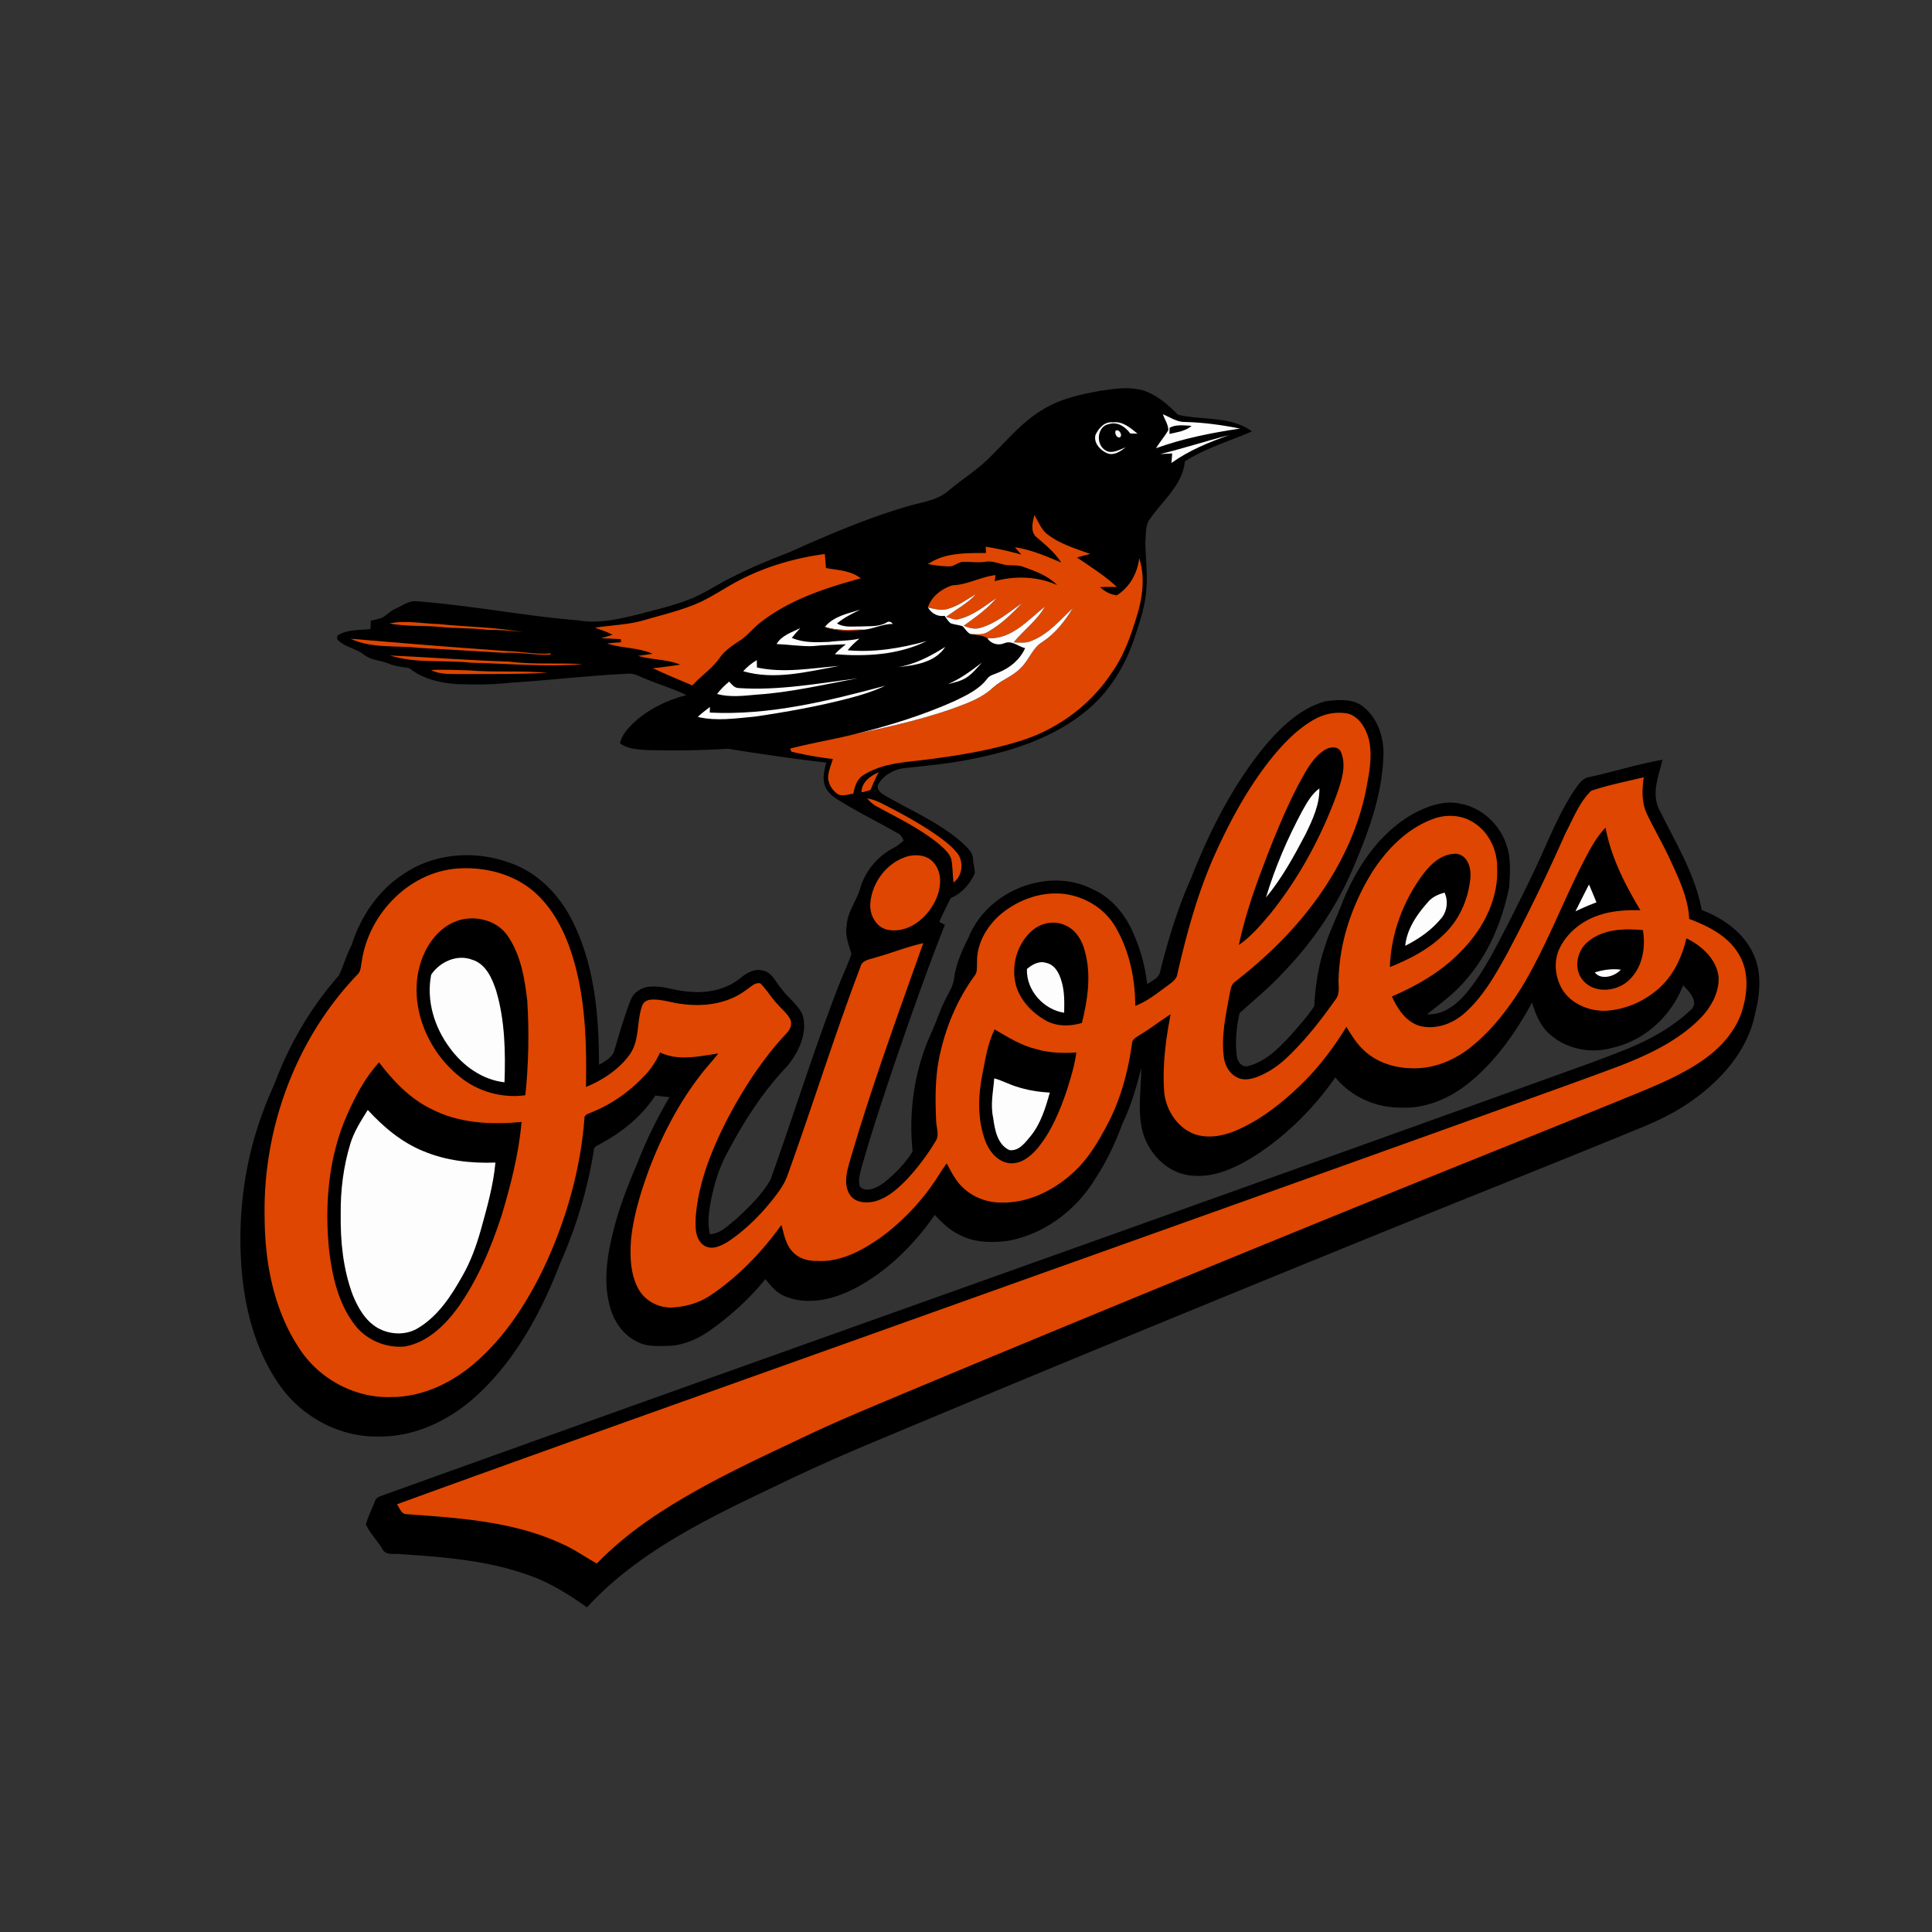 <?xml version="1.0" encoding="UTF-8" standalone="no"?>
<svg
   xmlns:dc="http://purl.org/dc/elements/1.1/"
   xmlns:cc="http://creativecommons.org/ns#"
   xmlns:rdf="http://www.w3.org/1999/02/22-rdf-syntax-ns#"
   xmlns:svg="http://www.w3.org/2000/svg"
   xmlns="http://www.w3.org/2000/svg"
   xmlns:sodipodi="http://sodipodi.sourceforge.net/DTD/sodipodi-0.dtd"
   xmlns:inkscape="http://www.inkscape.org/namespaces/inkscape"
   width="512"
   height="512"
   viewBox="0 0 512 512"
   version="1.1"
   id="svg56"
   sodipodi:docname="baltimore-orioles.svg"
   inkscape:version="0.92.5 (2060ec1f9f, 2020-04-08)">
  <rect x="0" y="0" width="512" height="512" fill="#333333" stroke="none"/>
  <defs
     id="defs60" />
  <sodipodi:namedview
     pagecolor="#ffffff"
     bordercolor="#666666"
     borderopacity="1"
     objecttolerance="10"
     gridtolerance="10"
     guidetolerance="10"
     inkscape:pageopacity="0"
     inkscape:pageshadow="2"
     inkscape:window-width="640"
     inkscape:window-height="480"
     id="namedview58"
     showgrid="false"
     inkscape:zoom="0.4609375"
     inkscape:cx="256"
     inkscape:cy="256"
     inkscape:window-x="0"
     inkscape:window-y="0"
     inkscape:window-maximized="0"
     inkscape:current-layer="svg56" />
  <title
     id="title2">baltimore-orioles</title>
  <g
     id="g54"
     transform="translate(8,8)"
     style="fill:none;fill-rule:evenodd">
    <path
       d="m 284.03,95.52 c 3.67,-0.572 7.523,-1.1 11.152,0.026 3.546,1.214 6.41,3.746 8.99,6.36 6.487,1.55 13.962,0.265 19.622,4.423 -5.962,2.57 -12.284,4.42 -17.79,7.93 -0.575,6.12 -5.7,10.245 -9.038,14.97 -1.526,1.78 -1.22,4.245 -1.438,6.426 0.077,4.58 0.725,9.188 0.137,13.77 -0.417,4.042 -1.795,7.892 -3.045,11.736 -2.295,6.855 -6.077,13.293 -11.488,18.143 -8.947,7.973 -20.72,11.792 -32.294,13.988 -5.56,1.11 -11.207,1.615 -16.833,2.24 -2.92,0.23 -5.878,1.847 -7.322,4.434 -0.478,1.72 1.28,2.486 2.464,3.217 6.697,3.806 13.886,6.954 19.753,12.05 1.23,1.237 2.892,2.494 2.96,4.39 0.037,1.297 0.504,2.554 0.46,3.85 -1.295,2.802 -3.437,5.328 -6.345,6.503 -1.065,2.087 -2.114,4.186 -3.057,6.334 l 1.487,0.77 c -5.143,12.963 -9.693,26.145 -14.204,39.33 -2.734,8.268 -5.51,16.524 -7.85,24.91 -0.434,1.68 -1.042,3.495 -0.43,5.214 1.79,1.642 4.518,0.17 6.208,-0.994 2.958,-2.376 5.735,-5.14 7.722,-8.4 -1.1,-10.565 0.465,-21.47 4.845,-31.183 1.417,-3.02 2.376,-6.24 3.914,-9.205 0.85,-1.756 1.99,-3.432 2.22,-5.42 0.51,-3.9 2.15,-7.497 3.888,-10.98 4.934,-12.237 21.026,-18.774 32.897,-12.665 5.303,2.37 9.046,7.222 11.104,12.55 1.756,3.987 2.76,8.267 3.31,12.577 1.293,-0.96 3.22,-1.637 3.444,-3.46 2.13,-8.454 4.683,-16.83 8.25,-24.8 4.74,-12.044 10.636,-23.776 18.744,-33.932 4.46,-5.444 9.795,-10.8 16.75,-12.765 3.423,-0.445 7.42,-0.802 10.25,1.593 3.848,3.196 5.456,8.448 5.126,13.33 -0.4,10.32 -4.1,20.13 -8.112,29.53 -4.402,10.25 -10.807,19.596 -18.572,27.583 -3.505,3.834 -7.56,7.108 -11.404,10.584 -0.845,3.717 -1.218,7.617 -0.73,11.413 0.148,1.532 1.476,3.18 3.167,2.587 4.567,-1.236 8.004,-4.762 11.132,-8.122 2.147,-2.51 4.424,-4.95 6.218,-7.735 0.275,-5.2 1.048,-10.39 2.68,-15.35 1.3,-4.29 3.346,-8.29 4.917,-12.475 3.795,-9.25 9.763,-18.13 18.643,-23.135 3.794,-2.01 8.207,-3.668 12.542,-2.653 5.61,1.04 10.35,5.465 12.124,10.838 1.305,3.647 0.982,7.612 0.724,11.402 -1.828,8.783 -5.33,17.38 -11.263,24.212 -2.98,3.66 -6.83,6.423 -10.49,9.34 4.694,0.285 8.43,-3.07 11.144,-6.51 4.26,-5.387 7.272,-11.6 10.438,-17.658 2.867,-5.712 5.76,-11.408 8.406,-17.23 2.753,-6.113 5.35,-12.358 9.054,-17.977 1.054,-1.428 2.097,-3.27 4.045,-3.504 6.46,-1.412 12.793,-3.422 19.307,-4.576 -0.943,4.19 -2.93,8.706 -0.976,12.924 4.25,8.744 9.606,17.21 11.39,26.91 5.67,2.146 11.075,5.96 13.666,11.605 2.3,4.908 1.78,10.594 0.505,15.713 -1.905,9.886 -9.06,17.856 -17.108,23.45 -4.468,3.14 -9.446,5.44 -14.5,7.462 -22.596,9.283 -45.314,18.28 -67.95,27.47 -44.056,17.915 -88.052,35.976 -131.91,54.376 -9.31,3.85 -18.524,7.92 -27.595,12.31 -18.047,8.623 -36.773,17.434 -50.533,32.405 -4.604,-3.27 -9.418,-6.333 -14.747,-8.27 -11.048,-4.133 -22.947,-5.066 -34.616,-5.824 -1.674,-0.264 -3.996,0.482 -4.88,-1.434 -1.365,-2.213 -3.32,-4.142 -4.352,-6.5 0.63,-2.096 1.614,-4.08 2.42,-6.113 0.3,-1.194 1.663,-1.326 2.612,-1.748 101.724,-36.574 203.64,-72.622 305.34,-109.258 8.136,-2.978 16.347,-5.768 24.37,-9.05 5.907,-2.458 11.604,-5.634 16.28,-10.048 2.47,-1.99 -0.302,-5.026 -1.95,-6.58 -3.12,8.08 -10.146,14.626 -18.676,16.52 -5.62,1.622 -12.034,0.434 -16.486,-3.438 -2.618,-2.154 -3.875,-5.394 -4.863,-8.537 -4.263,7.837 -9.494,15.34 -16.42,21.053 -5.126,4.224 -11.626,7.125 -18.37,6.784 -6.62,0.064 -13.13,-2.88 -17.34,-8.005 -5.662,8.128 -12.814,15.253 -21.12,20.67 -4.91,3.064 -10.488,5.854 -16.443,5.388 -5.73,-0.22 -10.625,-4.438 -12.77,-9.585 -2.52,-6.02 -1.054,-12.69 -1.115,-19 -1.23,5.07 -2.708,10.1 -4.985,14.807 -1.877,5.14 -4.227,10.124 -7.256,14.693 -5.066,8.307 -13.585,14.688 -23.25,16.37 -4.16,0.52 -8.597,0.44 -12.416,-1.495 -2.675,-1.224 -4.825,-3.28 -6.785,-5.415 -5.7,8.173 -13.03,15.434 -22.016,19.904 -5.39,2.614 -11.883,4.062 -17.62,1.7 -2.243,-0.866 -3.824,-2.746 -5.256,-4.597 -4.145,5.13 -9.068,9.607 -14.43,13.435 -3.358,2.417 -7.33,4.224 -11.53,4.28 -2.74,0.054 -5.676,0.24 -8.15,-1.17 -3.826,-1.862 -6.3,-5.73 -7.235,-9.793 -1.53,-6.054 -0.664,-12.376 0.77,-18.357 1.524,-6.488 3.87,-12.745 6.547,-18.83 2.35,-6.162 5.263,-12.094 8.61,-17.768 a 117.59,117.59 0 0 1 -3.747,-0.44 c -3.676,5.64 -9.105,9.942 -15.01,13.057 -0.504,0.316 -1.29,0.563 -1.268,1.3 -1.648,10.43 -4.726,20.613 -9.01,30.26 -4.98,12.89 -11.78,25.47 -22.06,34.912 -6.983,6.396 -16.11,10.916 -25.72,10.84 -10.197,0.317 -20.224,-4.917 -26.174,-13.14 -6.11,-8.47 -9.128,-18.795 -10.21,-29.087 -1.508,-14.96 0.308,-30.305 5.67,-44.376 0.983,-2.774 2.3,-5.417 3.343,-8.163 3.896,-9.987 9.45,-19.334 16.547,-27.37 1.268,-2.616 2.01,-5.493 3.398,-8.08 2.355,-7.52 7.01,-14.435 13.66,-18.78 8.074,-5.564 18.81,-6.415 27.937,-3.14 7.678,2.498 13.623,8.71 17.086,15.867 5.742,11.65 6.87,24.927 6.87,37.736 1.516,-0.775 3.125,-1.73 3.926,-3.286 1.37,-4.618 2.7,-9.276 4.43,-13.775 0.82,-2.215 3.1,-3.55 5.393,-3.63 3.36,-0.227 6.542,1.12 9.862,1.316 4.86,0.57 10.082,-0.472 13.93,-3.63 1.62,-1.32 3.676,-2.52 5.84,-1.956 2.584,0.495 3.49,3.232 5.082,4.972 1.703,2.35 4.276,4.07 5.484,6.75 1.42,4.856 -1.004,9.887 -4.034,13.6 -6.675,6.97 -11.87,15.214 -16.31,23.75 -1.945,3.72 -3.114,7.794 -3.93,11.898 -0.545,2.93 -0.985,5.965 -0.276,8.904 2.788,-0.076 4.764,-2.307 6.838,-3.883 3.392,-3.19 6.877,-6.45 9.21,-10.53 6.054,-16.88 11.366,-34.04 17.82,-50.786 1.12,-3.056 2.614,-5.97 3.634,-9.064 -0.702,-2.433 -1.728,-4.882 -1.252,-7.492 0.18,-3.817 2.85,-6.8 3.716,-10.408 1.427,-4.276 4.534,-7.995 8.53,-10.09 1.054,-0.546 1.976,-1.293 2.853,-2.084 -0.39,-0.686 -0.685,-1.5 -1.454,-1.84 -5.362,-3.076 -10.933,-5.784 -16.164,-9.085 -1.542,-0.964 -3.03,-2.326 -3.424,-4.18 -0.44,-1.854 0.065,-3.74 0.554,-5.53 -8.75,-1.015 -17.466,-2.29 -26.16,-3.684 -7.306,0.505 -14.66,0.538 -21.987,0.34 -2.256,-0.203 -4.66,-0.357 -6.544,-1.763 0.616,-2.675 2.702,-4.61 4.655,-6.378 3.75,-3.07 8.245,-5.19 12.927,-6.383 -3.49,-1.77 -7.28,-2.803 -10.865,-4.356 -1.477,-0.522 -2.893,-1.467 -4.518,-1.336 -10.46,0.48 -20.867,1.75 -31.317,2.39 -4.727,0.56 -9.513,0.53 -14.26,0.36 -4.414,-0.326 -8.954,-1.375 -12.455,-4.225 -1.843,-0.33 -3.747,-0.462 -5.493,-1.215 -2.114,-0.873 -4.583,-0.84 -6.444,-2.285 -2.165,-1.79 -5.26,-2.02 -7.18,-4.152 l 0.06,-1 c 2.62,-1.62 5.815,-1.38 8.77,-1.702 0.026,-0.74 0.054,-1.482 0.093,-2.218 1.06,-0.252 2.13,-0.46 3.142,-0.862 1.218,-0.757 2.222,-1.856 3.578,-2.4 1.758,-0.786 3.426,-2.11 5.46,-1.878 14.338,1.065 28.487,3.9 42.817,5.053 5.23,0.945 10.507,-0.302 15.583,-1.51 4.664,-1.24 9.4,-2.296 13.897,-4.08 3.953,-1.54 7.45,-3.995 11.25,-5.84 4.92,-2.544 10.06,-4.626 15.216,-6.63 10.214,-4.58 20.548,-9.02 31.317,-12.155 3.63,-1.098 7.683,-1.495 10.696,-4.03 3.58,-3.028 7.6,-5.516 10.95,-8.828 4.54,-4.432 8.604,-9.502 14.142,-12.765 4.73,-2.947 10.28,-4.09 15.69,-5.068 z"
       id="path4"
       inkscape:connector-curvature="0"
       style="fill:#000000" />
    <path
       d="m 300.18,101.78 c 1.928,0.797 3.734,2.12 5.918,2.045 4.884,0.137 9.73,0.79 14.517,1.752 -7.546,1.125 -15.07,2.603 -22.267,5.207 1.02,-1.64 2.283,-3.114 3.27,-4.773 -0.004,-1.523 -0.98,-2.813 -1.437,-4.23 z m -17.885,5.526 c 0.818,-1.796 2.43,-3.668 4.615,-3.378 2.63,-0.363 4.666,1.483 6.554,3 l -1.927,-0.056 c -1.284,-1.735 -3.315,-3.163 -5.576,-2.504 -3.26,0.505 -3.662,5.438 -1,6.982 1.746,1.07 3.7,-0.215 5.39,-0.808 -1.362,0.99 -2.992,2.22 -4.78,1.642 -1.88,-0.742 -3.793,-2.703 -3.27,-4.878 z"
       id="path6"
       inkscape:connector-curvature="0"
       style="fill:#fdfdfd" />
    <path
       d="m 301.96,105.357 c 1.79,-0.96 3.886,-0.588 5.823,-0.506 -1.613,1.44 -3.853,1.647 -5.856,2.147 0.006,-0.41 0.022,-1.225 0.033,-1.636 z"
       id="path8"
       inkscape:connector-curvature="0"
       style="fill:#000000" />
    <path
       d="m 287.646,106.147 c 0.938,-0.63 2.092,1.396 0.988,1.813 -0.796,-0.055 -1.28,-1.13 -0.988,-1.813 z m 11.84,6.174 c 6.117,-1.48 12.117,-3.46 18.225,-5 -5.34,1.868 -10.642,4.06 -15.27,7.37 0.07,-0.84 0.138,-1.68 0.204,-2.52 -1.053,0.045 -2.106,0.105 -3.154,0.155 z"
       id="path10"
       inkscape:connector-curvature="0"
       style="fill:#fdfdfd" />
    <path
       d="m 266.746,134.413 c -1.778,-1.43 -1.11,-4.016 -0.604,-5.916 0.993,1.692 1.724,3.614 3.228,4.938 3.363,2.68 7.547,3.91 11.526,5.35 -1.158,0.33 -2.333,0.615 -3.49,0.934 3.6,2.52 7.386,4.8 10.58,7.86 -1.48,-0.05 -2.963,-0.087 -4.434,0.04 a 8.06,8.06 0 0 0 4.374,2.16 c 3.426,-2.1 5.527,-5.896 5.973,-9.845 1.52,4.684 0.98,9.742 -0.35,14.4 -1.676,5.608 -3.55,11.282 -7.016,16.072 -5.626,8.49 -14.26,14.834 -23.95,17.88 -8.58,2.712 -17.516,4.084 -26.422,5.182 -5.248,0.59 -10.857,1.015 -15.395,3.987 -1.73,1.055 -2.24,3.07 -2.65,4.91 -1.423,0.067 -3.108,0.935 -4.343,-0.114 -1.262,-0.94 -2.146,-2.406 -2.305,-3.982 0,-1.78 0.735,-3.443 1.25,-5.12 a 100.197,100.197 0 0 1 -10.966,-1.937 l -0.39,-0.824 c 5.638,-1.46 11.395,-2.38 17.037,-3.81 10.067,-2.166 20.21,-4.34 29.79,-8.214 2.527,-1.006 4.98,-2.286 6.98,-4.164 2.24,-2.07 5.312,-2.972 7.386,-5.246 2.183,-2.06 3.03,-5.277 5.707,-6.85 3.42,-2.24 5.972,-5.524 8.07,-8.984 -3.4,3.202 -6.52,6.992 -10.995,8.717 -1.49,0.664 -3.146,0.45 -4.71,0.373 2.667,-3.24 6.19,-5.75 8.277,-9.475 -4.495,3.585 -8.934,8.86 -15.252,8.375 -1.36,-0.84 -2.98,-0.72 -4.467,-1.094 1.604,0.044 3.355,0.302 4.765,-0.665 3.41,-1.978 6.285,-4.747 8.97,-7.608 -3.533,2.477 -6.915,5.45 -11.15,6.64 -1.488,0.473 -3.01,0 -4.39,-0.56 3.09,-2.246 6.283,-4.416 8.74,-7.393 -3.12,2.154 -6.167,4.653 -9.916,5.61 -1.19,0.41 -2.344,-0.3 -3.47,-0.6 2.707,-1.96 5.71,-3.57 7.992,-6.07 -2.508,1.495 -4.912,3.3 -7.776,4.054 -1.685,0.433 -3.4,-0.094 -5.044,-0.45 0.955,-2.934 3.645,-4.944 6.482,-5.86 3.98,-0.128 7.52,-2.254 11.46,-2.704 -0.088,0.535 -0.17,1.07 -0.253,1.605 5.47,-1.466 11.36,-1.296 16.565,1.04 -2.44,-2.457 -5.743,-3.698 -8.942,-4.814 -1.713,-0.702 -3.59,-0.18 -5.335,-0.67 -1.553,-0.356 -3.112,-0.97 -4.73,-0.706 -2.086,0.36 -4.19,-0.09 -6.28,0.055 -0.988,0.245 -1.822,0.89 -2.798,1.147 -2.064,0.126 -4.116,-0.248 -6.147,-0.572 4.473,-3.093 10.166,-2.922 15.363,-2.944 l -0.05,-1.67 a 83.51,83.51 0 0 1 9.416,2.092 90.96,90.96 0 0 1 -1.685,-1.94 c 4.298,0.633 8.298,2.368 12.26,4.048 -1.685,-2.653 -4.133,-4.652 -6.482,-6.68 z m -80.663,12.374 c 7.524,-4.273 15.95,-6.827 24.506,-7.97 0.11,1.24 0.214,2.477 0.303,3.718 3.134,0.57 6.614,0.653 9.22,2.73 -9.23,2.526 -18.61,5.564 -26.295,11.468 -2.107,1.54 -3.66,3.718 -5.87,5.12 -1.857,1.196 -3.74,2.46 -5.06,4.267 -1.995,2.944 -5.04,4.904 -7.4,7.524 -3.497,-1.488 -7.02,-2.927 -10.45,-4.564 a 122.6,122.6 0 0 0 7.222,-0.95 c -3.552,-1.45 -7.486,-1.22 -11.126,-2.324 1.257,-0.192 2.525,-0.335 3.782,-0.55 -3.79,-1.696 -8.09,-1.405 -11.995,-2.74 1.21,-0.132 2.42,-0.22 3.634,-0.308 l -0.01,-0.818 c -1.753,-0.093 -3.51,-0.187 -5.26,-0.253 a 81.655,81.655 0 0 0 3.03,-0.912 c -1.46,-0.813 -3.07,-1.29 -4.62,-1.884 4.32,-0.66 8.736,-0.76 12.96,-1.98 4.62,-1.35 9.34,-2.453 13.8,-4.315 3.386,-1.397 6.432,-3.468 9.622,-5.253 z"
       id="path12"
       inkscape:connector-curvature="0"
       style="fill:#df4601" />
    <path
       d="m 242.95,153.433 c 2.863,-0.752 5.267,-2.56 7.775,-4.053 -2.283,2.5 -5.285,4.108 -7.99,6.07 1.124,0.3 2.277,1.01 3.468,0.598 3.748,-0.956 6.795,-3.454 9.912,-5.608 -2.454,2.977 -5.648,5.147 -8.737,7.393 1.383,0.56 2.904,1.033 4.39,0.56 4.238,-1.19 7.618,-4.162 11.153,-6.64 -2.68,2.86 -5.554,5.63 -8.963,7.607 -1.41,0.967 -3.162,0.71 -4.764,0.665 -0.94,-0.395 -1.394,-1.456 -2.162,-2.093 -1,-0.313 -2.05,-0.418 -3.046,-0.73 -0.707,-0.518 -1.146,-1.303 -1.65,-1.994 -1.89,0.264 -3.458,-0.627 -4.424,-2.225 1.644,0.357 3.357,0.884 5.043,0.45 z m 10.706,7.685 c 6.317,0.483 10.757,-4.79 15.253,-8.376 -2.09,3.724 -5.61,6.234 -8.28,9.474 1.56,0.077 3.22,0.292 4.71,-0.374 4.47,-1.725 7.593,-5.514 10.99,-8.716 -2.096,3.46 -4.65,6.744 -8.067,8.986 -2.68,1.57 -3.523,4.788 -5.708,6.85 -2.076,2.272 -5.15,3.174 -7.39,5.244 -1.997,1.88 -4.45,3.158 -6.975,4.163 -9.582,3.87 -19.726,6.043 -29.79,8.21 9.05,-2.19 18.024,-4.98 26.55,-8.78 3.094,-1.51 6.404,-3.01 8.57,-5.8 0.69,-1.098 2.04,-1.29 3.136,-1.797 3.018,-1.197 5.664,-3.427 7.014,-6.432 -1.85,-0.42 -3.5,-2.162 -5.476,-1.317 -1.634,0.698 -3.577,0.204 -4.538,-1.34 z m -43.04,-3 c 2.338,-2.823 6.064,-3.53 9.385,-4.542 -2.174,1.005 -4.32,2.12 -6.19,3.636 1.837,1.153 4.083,0.764 6.14,0.807 2.326,-0.14 4.84,0.193 6.96,-1.02 0.575,-0.468 1.305,-0.22 1.694,0.345 -2.638,-0.023 -5.037,1.29 -7.65,1.537 -3.463,-0.088 -6.987,0.412 -10.334,-0.768 z"
       id="path14"
       inkscape:connector-curvature="0"
       style="fill:#fdfdfd" />
    <path
       d="m 95.17,157.24 c 4.293,-0.956 8.704,0.038 13.04,0.137 7.42,0.796 14.94,0.757 22.295,2.148 -3.107,-0.445 -6.236,-0.6 -9.37,-0.615 -4.192,-0.51 -8.43,-0.34 -12.634,-0.785 -4.43,-0.392 -8.93,-0.072 -13.33,-0.886 z m 114.99,0.77 0.456,0.11 c 3.348,1.18 6.87,0.68 10.335,0.767 -3.56,0.445 -7.41,0.495 -10.79,-0.878 z"
       id="path16"
       inkscape:connector-curvature="0"
       style="fill:#df4601" />
    <path
       d="m 197.794,162.682 c 1.35,-2.317 4.04,-3.097 6.29,-4.234 -0.78,0.84 -1.537,1.697 -2.25,2.597 3.107,1.352 6.58,1.203 9.89,1.06 2.68,-0.378 5.412,-0.24 8.052,-0.878 -1.12,0.956 -2.23,1.934 -3.134,3.098 7.058,0.643 14.177,-0.55 20.966,-2.44 -7.514,3.708 -16.158,4.148 -24.375,3.488 0.89,-0.972 1.91,-1.81 2.937,-2.636 -2.948,0.154 -5.907,0.165 -8.837,0.495 -3.19,0.093 -6.355,-0.433 -9.54,-0.55 z"
       id="path18"
       inkscape:connector-curvature="0"
       style="fill:#fdfdfd" />
    <path
       d="m 84.9,161.265 c 13.717,1.18 27.45,2.302 41.176,3.252 3.968,0.077 7.88,1.005 11.867,0.638 l -0.012,0.346 c -4.144,0.17 -8.244,-0.72 -12.393,-0.49 -7.487,-0.44 -14.978,-0.9 -22.465,-1.31 -6.043,-0.73 -12.52,0.24 -18.167,-2.43 z"
       id="path20"
       inkscape:connector-curvature="0"
       style="fill:#df4601" />
    <path
       d="m 229.968,168.807 c 4.55,-0.753 8.683,-2.944 12.54,-5.383 -2.7,4.17 -8.017,4.883 -12.54,5.383 z"
       id="path22"
       inkscape:connector-curvature="0"
       style="fill:#fdfdfd" />
    <path
       d="m 95.325,165.704 c 10.51,0.478 21.015,1.307 31.536,1.615 6.49,0.874 13.056,0.26 19.57,0.693 -9.85,0.818 -19.76,-0.16 -29.625,-0.385 -7.134,-0.786 -14.544,0.28 -21.475,-1.928 z"
       id="path24"
       inkscape:connector-curvature="0"
       style="fill:#df4601" />
    <path
       d="m 188.952,169.883 c 1.053,-1.148 2.255,-2.158 3.606,-2.944 0.006,0.644 0.017,1.3 0.04,1.95 7.177,1.57 14.598,0.15 21.826,-0.416 -8.347,1.488 -17.085,3.86 -25.472,1.405 z m 54.183,3.466 c 3.314,-1.42 6.223,-3.55 9.055,-5.74 -1.257,1.39 -2.443,2.89 -4.03,3.93 -1.507,0.993 -3.313,1.322 -5.025,1.805 z"
       id="path26"
       inkscape:connector-curvature="0"
       style="fill:#fdfdfd" />
    <path
       d="m 106.22,169.555 c 3.314,-0.176 6.64,0.033 9.955,0.093 6.96,0.6 13.974,-0.005 20.922,0.664 -7.865,0.385 -15.752,0.313 -23.627,0.324 -2.438,-0.05 -5.023,0.1 -7.25,-1.08 z"
       id="path28"
       inkscape:connector-curvature="0"
       style="fill:#df4601" />
    <path
       d="m 187.69,174.338 c 10.615,0.736 21.142,-1.252 31.636,-2.57 -8.908,1.603 -17.75,3.745 -26.805,4.317 -3.49,0.318 -7.05,0.757 -10.49,-0.16 0.91,-1.242 2.03,-2.302 3.2,-3.296 0.68,0.72 1.36,1.682 2.464,1.704 z m -7.59,6.504 c 15.817,0.79 31.36,-3.082 46.526,-7.12 -3.074,1.446 -6.323,2.478 -9.604,3.325 -8.24,2.142 -16.63,3.646 -25.045,4.87 -4.988,0.446 -10.11,1.26 -15.055,0.073 0.988,-0.972 2.125,-1.774 3.212,-2.63 -0.007,0.366 -0.023,1.108 -0.035,1.482 z"
       id="path30"
       inkscape:connector-curvature="0"
       style="fill:#fdfdfd" />
    <path
       d="m 340.4,182.615 c 2.647,-1.505 5.81,-2.07 8.8,-1.516 3.078,0.874 4.83,4 5.58,6.92 1.044,4.64 -0.043,9.394 -0.9,13.974 -3.666,17.208 -14.16,32.28 -27.096,43.886 -2.377,2.214 -4.906,4.247 -7.443,6.268 -1.16,0.76 -1.21,2.236 -1.51,3.455 -0.99,5.46 -2.23,11.024 -1.49,16.593 0.28,2.13 1.41,4.232 3.36,5.25 1.588,0.945 3.548,0.6 5.206,0.04 3.133,-1.15 5.94,-3.084 8.332,-5.394 4.802,-4.583 8.907,-9.844 12.727,-15.26 1.314,-1.67 0.6,-3.9 0.792,-5.838 0.345,-9.877 3.726,-19.522 8.886,-27.893 3.826,-5.925 9.035,-11.33 15.726,-13.91 3.616,-1.495 8.05,-1.35 11.327,0.917 3.904,2.52 6.115,7.19 6.066,11.786 0.41,8.492 -3.86,16.54 -9.76,22.395 -5.066,5.25 -11.488,8.91 -18.13,11.793 1.5,3.313 3.766,6.8 7.48,7.82 4.1,1.013 8.49,-0.547 11.61,-3.27 4.92,-4.257 8.16,-10.025 11.295,-15.644 a 494.676,494.676 0 0 0 15.608,-32.175 c 2.054,-3.85 3.64,-8.183 6.83,-11.25 4.52,-1.542 9.274,-2.442 13.923,-3.58 -0.473,3.235 -0.615,6.68 0.83,9.706 1.913,4.06 4.213,7.93 6.095,12.006 2.315,5.038 4.83,10.19 5.115,15.83 5.043,1.884 10.28,4.515 13.11,9.316 2.743,4.454 2.41,10.062 0.943,14.896 -1.838,6.036 -6.514,10.748 -11.71,14.088 -5.66,3.66 -11.927,6.18 -18.136,8.722 -21.86,8.937 -43.803,17.67 -65.686,26.558 -42.87,17.44 -85.69,35.015 -128.383,52.882 -8.7,3.66 -17.415,7.267 -25.912,11.38 -11.9,5.604 -23.852,11.183 -35.005,18.193 -6.758,4.222 -13.163,9.073 -18.72,14.795 -3.136,-1.75 -6.073,-3.86 -9.383,-5.29 -12.804,-5.913 -27.14,-6.782 -40.998,-7.793 -1.46,0.03 -1.874,-1.65 -2.56,-2.63 44.495,-16.18 89.14,-31.965 133.715,-47.916 54.458,-19.462 108.94,-38.846 163.35,-58.43 9.115,-3.313 18.264,-6.538 27.337,-9.97 7.6,-2.978 15.22,-6.608 21.026,-12.502 2.782,-2.884 4.944,-6.73 4.807,-10.838 -0.52,-4.745 -4.45,-8.36 -8.55,-10.32 -1.257,5.525 -3.968,10.886 -8.584,14.336 -3.655,2.83 -8.156,4.594 -12.772,4.867 -4.27,0.116 -8.816,-1.663 -11.275,-5.284 -2.174,-3.322 -2.694,-7.804 -0.9,-11.407 2.14,-4.318 6.297,-7.426 10.862,-8.793 3.38,-1.072 6.96,-1.236 10.488,-1.16 -4.072,-6.81 -7.788,-14.027 -9.236,-21.898 -2.43,2.51 -4.07,5.634 -5.68,8.7 -5.766,11.17 -10.124,23.057 -16.67,33.828 -3.904,6.14 -8.465,12.04 -14.35,16.407 -4.274,3.14 -9.537,5.085 -14.883,4.832 -4.578,-0.123 -9.254,-1.633 -12.58,-4.88 -1.877,-1.73 -3.184,-3.943 -4.517,-6.09 -3.53,5.79 -7.677,11.205 -12.607,15.88 -4.982,4.712 -10.5,9.03 -16.87,11.693 -3.382,1.39 -7.283,2.092 -10.813,0.84 -4.447,-1.665 -7.383,-6.18 -7.96,-10.783 -0.57,-7.02 0.34,-14.06 1.67,-20.948 -2.7,1.662 -5.17,3.674 -7.904,5.284 -0.922,0.674 -2.332,1.185 -2.343,2.53 -1.032,7.326 -2.948,14.593 -6.4,21.167 -2.46,4.636 -5.143,9.3 -9.067,12.87 -5.197,4.805 -12.058,8.233 -19.26,8.03 -3.71,0.006 -7.414,-1.407 -10.09,-3.993 -1.906,-1.764 -3.06,-4.126 -4.277,-6.378 a 48.4,48.4 0 0 0 -2.006,2.95 c -3.924,6.3 -9.055,11.842 -14.966,16.313 -5.107,3.634 -11.034,7.024 -17.52,6.57 -2.3,0.06 -4.7,-0.64 -6.297,-2.364 -1.882,-1.916 -2.32,-4.68 -3.007,-7.17 -5.297,7.324 -11.653,13.964 -19.232,18.95 -2.936,1.84 -6.4,2.776 -9.845,2.94 -3.595,0.098 -7.168,-1.83 -8.88,-5.02 -2.152,-4.032 -2.218,-8.782 -1.878,-13.236 0.68,-6.26 2.557,-12.327 4.703,-18.226 3.44,-9.09 7.975,-17.834 13.98,-25.507 1.404,-1.834 3.023,-3.492 4.412,-5.34 -5.087,0.748 -10.522,2.067 -15.417,-0.256 -1.128,2.41 -2.576,4.686 -4.51,6.542 -3.846,4.014 -8.51,7.27 -13.687,9.325 -0.75,0.38 -1.904,0.54 -1.86,1.632 -0.972,12.892 -4.484,25.525 -9.72,37.317 -4.75,10.444 -11.008,20.5 -19.86,27.943 -5.978,5 -13.497,8.5 -21.39,8.55 -9.753,0.422 -19.413,-4.796 -24.655,-12.986 -6.694,-10.14 -9.065,-22.545 -9.115,-34.536 -0.53,-23.593 8.26,-47.49 24.686,-64.54 0.895,-0.928 0.79,-2.322 1.07,-3.498 1.807,-12.194 12.038,-23.07 24.475,-24.42 8.037,-0.808 16.74,1.45 22.505,7.332 4.972,5.003 7.805,11.704 9.594,18.433 2.774,10.437 3.01,21.318 2.824,32.05 4.402,-1.83 8.628,-4.56 11.477,-8.45 2.84,-3.792 1.874,-8.84 3.416,-13.092 0.324,-0.983 1.34,-1.565 2.34,-1.604 2.81,-0.198 5.494,0.868 8.265,1.153 5.855,0.81 12.206,-0.102 17.002,-3.755 1.143,-0.698 2.235,-2.037 3.712,-1.724 1.695,1.67 2.87,3.8 4.54,5.51 1.122,1.318 2.53,2.433 3.37,3.976 0.673,1.39 -0.096,2.897 -1.088,3.896 -6.05,6.437 -10.895,13.907 -15.083,21.658 -4.386,8.448 -8.18,17.504 -8.88,27.095 -0.09,2.536 -0.155,5.76 2.222,7.342 2.096,1.362 4.593,0.05 6.465,-1.094 4.638,-3.124 8.638,-7.14 12.08,-11.54 1.378,-1.79 2.744,-3.647 3.507,-5.795 6.634,-18.378 12.43,-37.06 19.362,-55.332 0.39,-1.918 2.514,-2.028 4.035,-2.566 4.244,-1.165 8.333,-2.85 12.64,-3.79 -6.77,19.054 -13.71,38.07 -19.38,57.49 -0.86,2.935 -1.837,6.405 -0.053,9.197 1.38,2.126 4.282,2.253 6.522,1.76 3.424,-0.9 6.146,-3.357 8.56,-5.828 2.844,-3.075 5.4,-6.432 7.548,-10.03 1.234,-1.686 0.22,-3.784 0.22,-5.662 -0.27,-6.046 -0.287,-12.187 1.157,-18.11 1.657,-7.227 4.66,-14.192 9.04,-20.195 0.784,-0.973 0.558,-2.28 0.647,-3.44 -0.17,-4.816 2.403,-9.353 5.89,-12.517 4.734,-4.11 11.162,-6.516 17.46,-5.676 5.15,0.74 10.074,3.61 12.91,8.03 3.997,6.432 5.63,14.07 5.666,21.59 3.14,-1.164 5.745,-3.306 8.424,-5.245 1.13,-0.885 2.564,-1.72 2.75,-3.29 2.493,-10.816 5.417,-21.61 10,-31.748 3.92,-8.668 8.486,-17.12 14.37,-24.63 3.373,-4.27 7.2,-8.352 11.996,-11.043 z"
       id="path32"
       inkscape:connector-curvature="0"
       style="fill:#df4601" />
    <path
       d="m 343.376,190.563 c 1.323,-0.742 3.53,-0.813 4.072,0.934 1.42,3.69 -0.01,7.65 -1.246,11.177 -4.143,11.288 -9.962,21.998 -17.48,31.39 -2.542,3.033 -5.16,6.092 -8.42,8.372 1.987,-9.464 5.478,-18.554 9.018,-27.534 2.508,-6.108 5.12,-12.194 8.41,-17.934 1.436,-2.456 3.1,-4.977 5.646,-6.405 z"
       id="path34"
       inkscape:connector-curvature="0"
       style="fill:#000000" />
    <path
       d="m 220.308,201.977 c 0.022,-2.725 2.32,-4.345 4.56,-5.34 -0.833,1.478 -1.508,3.04 -2.118,4.62 -0.74,0.44 -1.624,0.51 -2.442,0.72 z"
       id="path36"
       inkscape:connector-curvature="0"
       style="fill:#df4601" />
    <path
       d="m 337.158,206.827 c 1.218,-2.148 2.448,-4.416 4.495,-5.888 0.07,4.323 -1.832,8.36 -3.688,12.172 -3.052,5.827 -6.256,11.66 -10.466,16.735 2.392,-7.986 5.72,-15.68 9.654,-23.024 z"
       id="path38"
       inkscape:connector-curvature="0"
       style="fill:#fdfdfd" />
    <path
       d="m 221.833,203.586 a 12.74,12.74 0 0 1 3.645,1.23 c 5.258,2.664 10.488,5.454 15.296,8.893 1.67,1.214 3.327,2.49 4.66,4.093 2.075,2.252 1.768,6.262 -0.75,8.074 -0.233,-2.027 -0.205,-4.086 -0.556,-6.096 -0.566,-1.824 -2.13,-3.076 -3.517,-4.28 -4.9,-3.96 -10.6,-6.7 -16.104,-9.7 a 7.957,7.957 0 0 1 -2.67,-2.22 z m 10.945,15.286 c 2.294,-0.51 5.01,-0.203 6.613,1.692 2.41,2.697 2.04,6.794 0.6,9.87 -2.13,4.646 -6.94,8.798 -12.34,8.035 -3.194,-0.39 -5.12,-3.67 -5.022,-6.69 0.252,-5.82 4.484,-11.41 10.154,-12.91 z"
       id="path40"
       inkscape:connector-curvature="0"
       style="fill:#df4601" />
    <path
       d="m 369.238,223.54 c 2.09,-2.767 5.093,-5.463 8.792,-5.272 3.15,0.435 4,4.257 3.58,6.92 -0.616,5.477 -3.042,10.84 -7.13,14.59 -3.99,3.872 -9.03,6.46 -14.15,8.502 0.296,-8.915 3.545,-17.648 8.908,-24.74 z"
       id="path42"
       inkscape:connector-curvature="0"
       style="fill:#000000" />
    <path
       d="m 413.102,226.403 a 187.79,187.79 0 0 1 1.975,4.74 c -1.897,0.697 -3.753,1.51 -5.575,2.378 1.2,-2.37 2.37,-4.76 3.6,-7.113 z m -42.788,4.79 c 1.13,-1.418 2.8,-2.198 4.522,-2.63 1.048,2.31 0.63,5.26 -1.147,7.1 -2.53,2.994 -5.818,5.23 -9.286,6.988 0.434,-4.423 3.05,-8.21 5.906,-11.453 z"
       id="path44"
       inkscape:connector-curvature="0"
       style="fill:#fdfdfd" />
    <path
       d="m 112.135,236.438 c 4.863,-2.22 11.384,-0.924 14.452,3.64 3.435,5.05 4.484,11.267 5.153,17.22 0.505,8.31 0.35,16.67 -0.52,24.953 -6.082,0.847 -12.498,-0.923 -17.268,-4.81 -9.26,-7.31 -14.44,-20.64 -9.88,-31.963 1.532,-3.8 4.27,-7.305 8.063,-9.035 z m 153.508,2.07 c 2.364,-2 5.872,-2.642 8.71,-1.274 2.827,1.22 4.512,4.103 5.182,6.997 1.7,6.21 0.697,12.73 -0.813,18.86 -3.2,0.957 -6.788,0.98 -9.748,-0.734 -3.518,-2.04 -6.575,-5.235 -7.732,-9.212 -1.362,-5.173 0.257,-11.154 4.4,-14.63 z m 146.998,3.208 c 3.99,-3.52 9.72,-3.72 14.75,-3.224 0.74,4.51 -0.053,9.59 -3.38,12.946 -3.084,3.3 -9.203,4.08 -12.38,0.516 -2.673,-2.917 -1.87,-7.755 1.015,-10.238 z"
       id="path46"
       inkscape:connector-curvature="0"
       style="fill:#000000" />
    <path
       d="m 106.27,250.29 c 2.293,-3.394 6.83,-5.476 10.822,-3.966 3.644,1.078 5.318,4.917 6.4,8.234 2.322,7.854 2.49,16.144 2.206,24.266 -5.895,-0.66 -11.044,-4.377 -14.474,-9.084 -4.12,-5.487 -6.306,-12.624 -4.955,-19.45 z m 157.875,-1.5 c 1.405,-1.18 3.21,-2.24 5.116,-1.614 2.398,0.505 3.54,2.943 4.116,5.086 0.768,2.642 0.68,5.41 0.637,8.13 -5.457,-0.815 -10.106,-6 -9.864,-11.6 z m 150.493,0.907 c 2.23,-0.687 4.572,-1.033 6.9,-0.73 -1.592,1.807 -5.264,2.888 -6.9,0.73 z"
       id="path48"
       inkscape:connector-curvature="0"
       style="fill:#fdfdfd" />
    <path
       d="m 255.577,264.807 c 3.568,2.07 7.1,4.312 11.174,5.26 3.408,0.99 6.98,1.072 10.49,0.848 -0.45,3.444 -1.5,6.773 -2.53,10.08 -1.852,5.437 -4.09,10.89 -7.79,15.35 -1.818,2.165 -4.39,4.198 -7.383,3.917 -3.222,-0.35 -5.466,-3.225 -6.493,-6.092 -1.997,-5.497 -1.85,-11.556 -0.75,-17.23 0.84,-4.102 1.38,-8.35 3.29,-12.133 z M 83.99,287.425 c 2.195,-4.95 4.765,-9.87 8.458,-13.874 3.743,4.89 8.09,9.51 13.69,12.26 7.37,3.888 15.96,4.3 24.094,3.51 -0.763,8.452 -2.876,16.73 -5.313,24.842 -2.81,8.61 -6.388,17.093 -11.668,24.496 -3.463,4.686 -8.085,9.162 -14.04,10.185 -4.933,0.445 -10.05,-1.7 -13.106,-5.63 -4.408,-5.653 -6.05,-12.876 -6.883,-19.857 -1.237,-12.105 -0.2,-24.7 4.763,-35.927 z"
       id="path50"
       inkscape:connector-curvature="0"
       style="fill:#000000" />
    <path
       d="m 255.484,277.775 c 1.992,0.527 3.808,1.543 5.774,2.153 2.885,0.955 5.91,1.467 8.952,1.614 -1.12,4.02 -2.35,8.107 -5,11.43 -1.438,1.736 -3.15,4.17 -5.71,3.818 -3.226,-1.494 -3.88,-5.48 -4.318,-8.64 -0.742,-3.45 0.027,-6.926 0.302,-10.375 z m -166.027,8.37 c 4.16,4.516 8.974,8.592 14.726,10.915 6.015,2.544 12.628,3.268 19.11,3.032 -0.553,6.108 -2.26,12.05 -3.896,17.944 -1.186,4.175 -2.662,8.284 -4.83,12.056 -2.915,5.22 -6.345,10.513 -11.536,13.716 -3.25,2.136 -7.68,1.993 -10.984,0.083 -3.255,-1.9 -5.187,-5.34 -6.57,-8.72 -2.568,-6.86 -3.293,-14.27 -3.184,-21.55 -0.065,-6.19 0.708,-12.4 2.49,-18.324 0.964,-3.325 2.868,-6.24 4.68,-9.146 z"
       id="path52"
       inkscape:connector-curvature="0"
       style="fill:#fdfdfd" />
  </g>
</svg>

